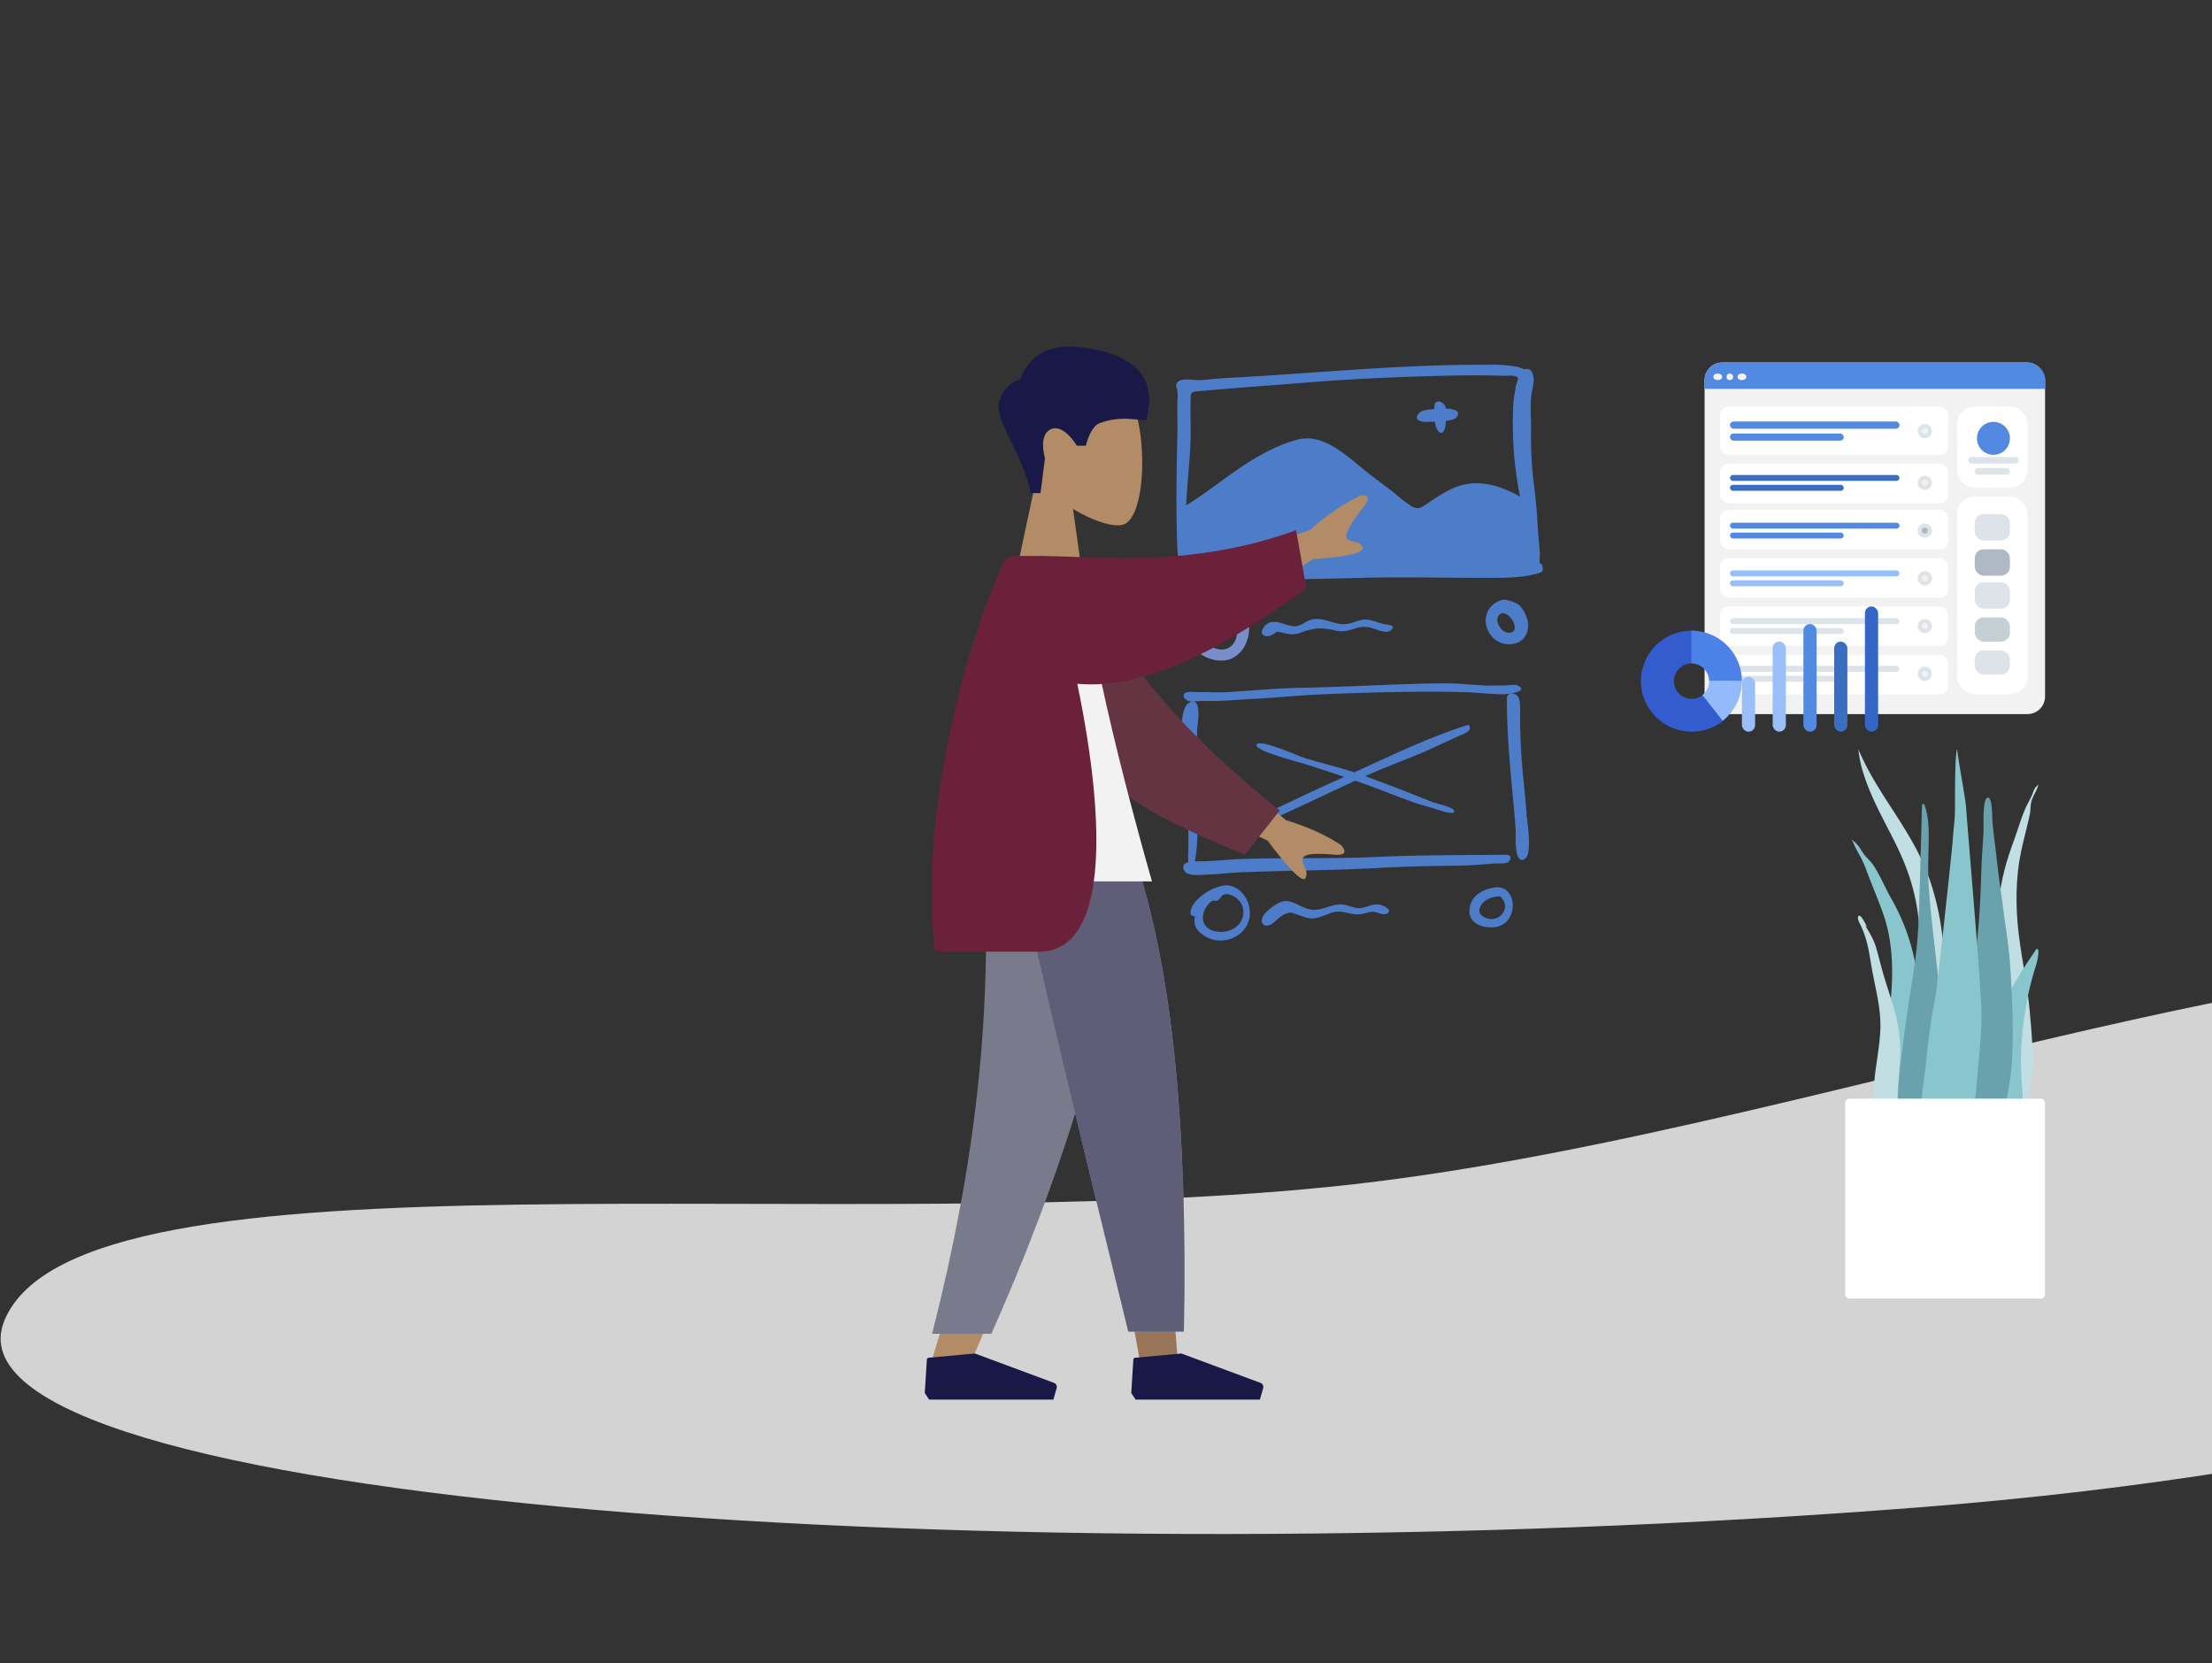 <svg xmlns="http://www.w3.org/2000/svg" xmlns:xlink="http://www.w3.org/1999/xlink" width="1007" height="757" viewBox="0 0 1007 757"><rect x="0" y="0" width="1007" height="757" fill="#333333" stroke="none"/><defs><style>.a,.d{fill:#fff;}.a{stroke:#707070;}.b{fill:none;}.c{fill:#f2f2f2;}.e{fill:#5289e1;}.f{fill:#dde3e9;}.g{fill:#afb9c5;}.h{fill:#c5cfd6;}.i{fill:#396ec1;}.j{fill:#98bff7;}.k{clip-path:url(#a);}.l{clip-path:url(#b);}.m{fill:#d3d3d3;}.n,.q{fill:#c1dee2;}.o{fill:#89c5cc;}.p{fill:#69a1ac;}.q{opacity:0.5;}.r{opacity:0.857;}.s{fill:#849de4;}.t{fill:#997659;}.u{fill:#b28b67;}.v{fill:#797a8b;}.w{fill:#191847;}.x{fill:#5f5d77;}.y{fill:#643443;}.z{fill:#6c213b;}.aa{fill:#3466c7;}.ab{fill:#335cce;}.ac{fill:#4c81e8;}.ad{fill:#93bbfc;}</style><clipPath id="a"><rect class="b" width="1007" height="757"/></clipPath><clipPath id="b"><rect class="a" width="1007" height="757" transform="translate(320 3915)"/></clipPath></defs><g transform="translate(194 -2976)"><g transform="translate(582 3141)"><rect class="c" width="155" height="160" rx="8"/><rect class="d" width="32" height="37" rx="8" transform="translate(115 20)"/><g transform="translate(119.699 26.805)"><circle class="e" cx="7.5" cy="7.5" r="7.5" transform="translate(4.301 0.195)"/><rect class="f" width="23" height="3" rx="1.5" transform="translate(0.301 16.195)"/><rect class="f" width="16" height="3" rx="1.5" transform="translate(3.301 21.195)"/></g><path class="e" d="M8,0H147a8,8,0,0,1,8,8v4H0V8A8,8,0,0,1,8,0Z"/><g transform="translate(4.159 4.622)"><ellipse class="c" cx="2" cy="1.5" rx="2" ry="1.5" transform="translate(-0.159 0.378)"/><circle class="c" cx="1.5" cy="1.5" r="1.5" transform="translate(5.841 0.378)"/><ellipse class="c" cx="2" cy="1.5" rx="2" ry="1.5" transform="translate(10.841 0.378)"/></g><g transform="translate(115.077 61.005)"><rect class="d" width="32" height="90" rx="8" transform="translate(-0.077 -0.005)"/><g transform="translate(8.319 8.319)"><rect class="f" width="16" height="12" rx="4" transform="translate(-0.396 -0.324)"/><rect class="g" width="16" height="12" rx="4" transform="translate(-0.396 15.676)"/><rect class="f" width="16" height="12" rx="4" transform="translate(-0.396 30.676)"/><rect class="f" width="16" height="11" rx="4" transform="translate(-0.396 61.676)"/><rect class="h" width="16" height="11" rx="4" transform="translate(-0.396 46.676)"/></g></g><g transform="translate(7.395 20.335)"><rect class="d" width="104" height="22" rx="4" transform="translate(-0.395 -0.335)"/><g transform="translate(4.159 6.516)"><rect class="e" width="77.18" height="3.258" rx="1.629"/><rect class="e" width="51.806" height="3.258" rx="1.629" transform="translate(0 5.43)"/></g><g transform="translate(89.637 7.626)"><circle class="f" cx="3.235" cy="3.235" r="3.235"/><circle class="c" cx="1.386" cy="1.386" r="1.386" transform="translate(1.849 1.849)"/></g><g transform="translate(0 25.419)"><rect class="d" width="104" height="18" rx="4" transform="translate(-0.395 0.246)"/><g transform="translate(4.159 5.407)"><rect class="i" width="77.18" height="2.704" rx="1.352"/><rect class="i" width="51.806" height="2.704" rx="1.352" transform="translate(0 4.506)"/></g><g transform="translate(89.637 5.777)"><circle class="f" cx="3.235" cy="3.235" r="3.235"/><circle class="c" cx="1.386" cy="1.386" r="1.386" transform="translate(1.849 1.849)"/></g></g><g transform="translate(0 47.14)"><rect class="d" width="104" height="18" rx="4" transform="translate(-0.395 -0.475)"/><g transform="translate(4.159 5.407)"><rect class="e" width="77.18" height="2.704" rx="1.352"/><rect class="e" width="51.806" height="2.704" rx="1.352" transform="translate(0 4.506)"/></g><g transform="translate(89.637 5.777)"><circle class="f" cx="3.235" cy="3.235" r="3.235"/><circle class="g" cx="1.386" cy="1.386" r="1.386" transform="translate(1.849 1.849)"/></g></g><g transform="translate(0 112.304)"><rect class="d" width="104" height="18" rx="4" transform="translate(-0.395 0.361)"/><g transform="translate(4.159 5.407)"><rect class="f" width="77.18" height="2.704" rx="1.352"/><rect class="f" width="51.806" height="2.704" rx="1.352" transform="translate(0 4.506)"/></g><g transform="translate(89.637 5.777)"><circle class="f" cx="3.235" cy="3.235" r="3.235"/><circle class="c" cx="1.386" cy="1.386" r="1.386" transform="translate(1.849 1.849)"/></g></g><g transform="translate(0 90.583)"><rect class="d" width="104" height="18" rx="4" transform="translate(-0.395 0.082)"/><g transform="translate(4.159 5.407)"><rect class="f" width="77.18" height="2.704" rx="1.352"/><rect class="f" width="51.806" height="2.704" rx="1.352" transform="translate(0 4.506)"/></g><g transform="translate(89.637 5.777)"><circle class="f" cx="3.235" cy="3.235" r="3.235"/><circle class="c" cx="1.386" cy="1.386" r="1.386" transform="translate(1.849 1.849)"/></g></g><g transform="translate(0 68.861)"><rect class="d" width="104" height="18" rx="4" transform="translate(-0.395 -0.196)"/><g transform="translate(4.159 5.407)"><rect class="j" width="77.18" height="2.704" rx="1.352"/><rect class="j" width="51.806" height="2.704" rx="1.352" transform="translate(0 4.506)"/></g><g transform="translate(89.637 5.777)"><circle class="f" cx="3.235" cy="3.235" r="3.235"/><circle class="c" cx="1.386" cy="1.386" r="1.386" transform="translate(1.849 1.849)"/></g></g></g></g><g class="k" transform="translate(-194 2976)"><g transform="translate(194 -2976)"><g class="l" transform="translate(-514 -939)"><g transform="translate(121 281)"><path class="m" d="M2,166c34.624-83.973,384.313-36.039,614-62s502.158-147.225,682-88-11.52,202.693-424,235S-32.624,249.973,2,166Z" transform="translate(199 4069)"/><g transform="translate(892 1185)"><g transform="translate(137 2790)"><g transform="translate(13)"><path class="n" d="M0,0C8.833,20.989,24.047,36.176,32,58a121.559,121.559,0,0,1,7,41c.065,7.828.037,16.172,0,24-.036,7.634-.352,14.415-1,22-.651,7.625-1.678,15.327-2,23-.25,5.978.026,13.547-2,19-1.611,4.337-5.913,4.26-7-1-.6-2.924-.067-6,0-9,.085-3.855-.114-7.145,0-11,.46-15.468-.312-31.526,0-47,.3-15.119,2.15-29.982,0-45-1.776-12.4-5.816-22.791-11-33C11.012,31.178,5.371,21.173,2,10A53.917,53.917,0,0,1,0,0C.157-.073-.1-.192,0,0Z" transform="translate(3 0)"/><path class="o" d="M1,1C2.749,2.263,3.818,4.177,5,6c1.47,2.266,3.53,3.732,5,6,3.065,4.728,5.206,10.08,8,15A94.908,94.908,0,0,1,29,57a322.68,322.68,0,0,1,4,34c.92,12.044,1.878,23.909,2,36,.055,5.417.65,11.621,0,17-.4,3.349-2.593,6.027-6,6-7.237-.057-10.581-8.426-12-15-2.089-9.679-2.331-20.1-2-30,.4-11.936,2.1-23.11,3-35,.95-12.587.327-25.149-4-37-2.186-5.989-4.722-12.051-7-18A50.767,50.767,0,0,0,4,8,71.523,71.523,0,0,1,0,0C.324.206.676.794,1,1Z" transform="translate(0 41)"/><path class="n" d="M17,1c.222-.172.778-.827,1-1-.639,2.693-2.118,4.539-3,7-.793,2.213-.466,4.581-1,7-1.255,5.681-2.815,11.271-4,17C7.654,42.337,7.462,55.422,9,68c1.453,11.881,3.905,23.121,5,35,.908,9.851,1.866,20.6,1,30-.588,6.383-2.746,13.644-8,13-2.474-.3-3.48-3.639-4-7-.835-5.4-1.674-10.632-2-16C.274,111.018.143,98.858,0,87-.136,75.812-.748,64.907,0,54,.721,43.476,3.775,33.75,7,25c1.7-4.61,3.092-9.606,5-14,.915-2.107,2.084-3.894,3-6C15.736,3.306,15.814,2.083,17,1Z" transform="translate(67 16)"/><path class="n" d="M0,0C.957-1.606,3.679,4.334,4,5c-.136-.331-.863-.669-1-1,1.9,3.158,3.92,6.379,5,10,1.069,3.585,2,7.39,3,11,1.882,6.774,4.295,13.165,6,20a65.245,65.245,0,0,1,2,20c-.418,7.16-1.488,13.844-1,21,.233,3.418,2.239,6.709,3,10s1.1,6.747,2,10c.207-.424,0,.892,0,1a11.774,11.774,0,0,1,0,3,5.991,5.991,0,0,1-4,4c-3.456.988-6.885-2.68-8-6-1.6-4.764-2.238-9.993-3-15A72.459,72.459,0,0,1,7,79c.409-9.179,2.551-17.824,3-27,.489-9.99-2.343-19.276-4-29-.8-4.686-1.447-9.536-3-14A36.427,36.427,0,0,0,1,4C.511,3.05-.64,1.116,0,0Z" transform="translate(3 76)"/><path class="p" d="M10,36c-.4,11.445-.474,22.676-2,34C6.443,81.556,4.5,92.433,3,104c-1.459,11.259-3.2,23.584-3,35,.15,8.409-1.339,21.85,8,26,9.459,4.2,11.379-13.076,12-19,1.19-11.366.578-23.572,0-35-.593-11.729-.773-23.314-2-35-1.363-12.981-3.142-25.982-4-39-.425-6.439-.117-12.56,0-19,.111-6.078.161-12.23-2-18-.113.082-.887-.082-1,0" transform="translate(21 25)"/><path class="o" d="M12,6c-1.7,2.478-3.394,5.375-5,8-2.874,4.7-5.218,9.285-6,16C-.636,44.054.683,59.516,1,74c.065,2.96-.167,6.183,1,9,1.058,2.554,3.115,4.01,5,4,4.035-.023,2.993-9.65,3-14,.012-7.623-1.074-15.384-1-23a155.006,155.006,0,0,1,2-22A131.884,131.884,0,0,1,16,7c.3-.9,2.014-8.2,0-7" transform="translate(68 91)"/><path class="p" d="M14,0c-2.653,0-1.92,13.3-2,15-.288,6.131-.818,11.868-1,18-.4,13.381-.99,26.773-3,40C6.918,80.12,6.35,87.934,5,95c-1.353,7.087-4.11,13.823-5,21-.855,6.9-.117,14.067,0,21,.117,6.975.086,14.086,1,21,.225,1.707.717,3.3,1,5a32.383,32.383,0,0,0,1,4,4.629,4.629,0,0,0,5,3c4.993-.912,8.294-7.42,10-12,2.178-5.848,2.86-11.837,4-18,1.292-6.983,2.645-13.891,3-21,.722-14.448.035-29.6-1-44-.576-8.009-1.983-16.04-3-24-1.013-7.926-2.153-15.051-3-23-.615-5.777-1.6-12.2-2-18-.1-1.383.029-10-2-10" transform="translate(48 22)"/><path class="o" d="M27,118c-.432-13.886-5.73-75.208-7-92-.318-4.2-3.6-21.235-4-26-1.075,1.347-1.012,22.183-1,27,.012,4.765-.7,9.261-1,14-.31,4.836-7.072,67.354-8,72-1.846,9.244-3.047,18.549-4,28-.928,9.212-3.242,19.74-2,29a27.767,27.767,0,0,0,2,6c.795,2.116,1.362,3.786,2,6a12.753,12.753,0,0,0,6,8c5.849,3.019,8.408-4.05,10-10a157.829,157.829,0,0,0,5-29c.847-11.04,2.346-21.883,2-33" transform="translate(32 0)"/></g><g transform="translate(0 159)"><rect class="d" width="91" height="91" rx="2" transform="translate(10)"/></g></g></g><path class="q" d="M16.687,0C12.284.085,2.3,1.792.687,7c-1.227,3.954,2.046,3.439,4,2,2.643-1.945,4.726-3.408,8-4,12.474-2.256,24.646,5.977,37,7,4.68.388,10.532.516,15-1,3.182-1.079,3.631-3.641,0-4-3.085-.3-6.837,1.027-10,1-13.089-.112-25.1-8.246-38-8" transform="translate(1353.313 3832)"/><g class="r" transform="translate(734.726 3800.301)"><path class="e" d="M4.587,101.773a11.36,11.36,0,0,1-1.313-.074c-1.432-.167-2.259-.492-2.6-1.021-.393-.606-.139-1.419.182-2.447a15.641,15.641,0,0,0,.42-1.532c.485-2.362.015-5.4-.439-8.346A43.853,43.853,0,0,1,.274,83.7c-.711-17.547-.39-35.8,0-53C.325,28.457.3,26.153.269,23.925c-.03-2.378-.06-4.836.006-7.226.013-.486.033-.924.052-1.347A21.485,21.485,0,0,0,.274,11.7,6.458,6.458,0,0,0-.01,10.511,2.666,2.666,0,0,1,.274,7.7C.937,6.833,2.34,6.43,4.688,6.43c1,0,2.046.07,3.116.149l.214.016c.93.069,1.808.134,2.526.134.282,0,.521-.01.731-.03l1.019-.1c3.6-.348,7.316-.709,10.981-.9,12.69-.667,25.566-1.564,38.019-2.432C86.481,1.513,112.526-.3,138.274-.3c.654,0,1.3,0,1.987-.006h.017c.685,0,1.393-.006,2.1-.006A60.639,60.639,0,0,1,155.274.7a8.064,8.064,0,0,1,1.478.521,5.157,5.157,0,0,0,1.522.479,2.241,2.241,0,0,0,.23.012,2.623,2.623,0,0,0,.6-.077l.025-.006a2.256,2.256,0,0,1,.5-.072,1.654,1.654,0,0,1,.644.142c1.348.558,1.624,1.592,1.973,2.9l.027.1c.473,1.767-.028,4.378-.47,6.682a32.852,32.852,0,0,0-.529,3.318,78.628,78.628,0,0,0-.082,8.738c.039,1.382.078,2.808.082,4.262q0,.757,0,1.513v.006a176.257,176.257,0,0,0,1,22.482c.742,5.764,1.641,13.36,2,21,.107,2.262.321,4.682.528,7.021.176,1.991.359,4.049.471,5.98a11.672,11.672,0,0,1-.058,1.588,7.444,7.444,0,0,0,.058,2.411.815.815,0,0,0,.63.682c.17.056.316.1.369.318.646,2.6.7,3.24-2,4a53.32,53.32,0,0,1-10.717,1.721c-3.648.258-7.263.279-10.954.279h-2.762c-6.241,0-12.507-.057-18.566-.112s-12.317-.111-18.527-.111c-6.937,0-12.98.073-18.474.223-4.638.127-9.339.222-13.886.315-13.48.274-27.417.557-41.113,1.685-1.729.143-3.55.271-5.312.4-2.558.181-5.2.368-7.688.6a36.973,36.973,0,0,0-5.058.987A29,29,0,0,1,4.587,101.773ZM59.244,33.21c8.843,0,17.185,6.952,23.889,12.539l1.142.95c2.875,2.386,5.857,4.621,8.741,6.782,1.4,1.047,2.837,2.126,4.26,3.219,1,.767,2.015,1.6,3.091,2.487a67.054,67.054,0,0,0,5.909,4.513,6.28,6.28,0,0,0,3.31,1.294c1.257,0,2.343-.725,4.141-1.927l.549-.366.817-.544a82.754,82.754,0,0,1,9.034-5.476,27.927,27.927,0,0,1,10.149-2.98c.679-.056,1.378-.084,2.077-.084a33.446,33.446,0,0,1,10.342,1.79,53.638,53.638,0,0,1,9.58,4.3,165.967,165.967,0,0,1-3-43,39.057,39.057,0,0,1,.549-4.054c.163-.949.332-1.929.451-2.946a8.331,8.331,0,0,1,.425-1.371c.371-1.031.792-2.2.575-2.628-.481-.949-2.223-1.07-3.686-1.07-.521,0-1.047.018-1.585.037l-.057,0c-.491.018-.954.036-1.352.036-.116,0-.22,0-.32,0-4.1-.128-8.267-.19-12.737-.19-4.439,0-9.1.062-14.263.19-22.751.56-42.7,1.541-61,3-5.426.433-10.9.856-16.192,1.264l-.044,0C33.01,9.818,21.608,10.7,10.274,11.7l-.234.021c-3.548.311-3.687.323-3.766,3.979-.012.544-.006,1.022,0,1.485s.013.96,0,1.515c-.06,2.357-.025,4.8.01,7.157.038,2.588.077,5.263-.01,7.843-.181,5.384-.623,10.892-1.05,16.219-.363,4.528-.738,9.207-.951,13.781,5.074-3.1,10-6.69,14.758-10.158,4.6-3.349,9.352-6.811,14.243-9.842,8.159-5.056,15.355-8.327,22-10A16.274,16.274,0,0,1,59.244,33.21Z" transform="translate(0 0)"/><path class="e" d="M-.012,1.943c0,2.788-.285,7.374,1,10,1.631,3.33,3.46,2.13,4-1,.309-1.793.576-7.412,0-9-.815-2.248-5-3.779-5,0" transform="translate(117.286 16.756)"/><path class="e" d="M13.167-.409c-2.618.092-10.229-.1-12,2-3.038,3.61,1.729,4.2,4,4,2.628-.234,11.24.107,13-2,2.944-3.525-2.942-4.075-5-4" transform="translate(109.107 20.108)"/><path class="s" d="M15.237,26.783h0A17.167,17.167,0,0,1,6.2,24.035,14.264,14.264,0,0,1,.285,17.12a11.559,11.559,0,0,1-.576-5.436A14.043,14.043,0,0,1,5.185,2.328,11.788,11.788,0,0,1,10.285.12a18.862,18.862,0,0,1,3.121-.257,17.864,17.864,0,0,1,8.371,2A11.353,11.353,0,0,1,27.285,8.12a13.168,13.168,0,0,1,.62,5.2A16.829,16.829,0,0,1,26.6,18.656a13.127,13.127,0,0,1-7.315,7.464A12.11,12.11,0,0,1,15.237,26.783ZM14.374,6.078c-3.427,0-7.65,1.732-9.089,5.042a5.177,5.177,0,0,0-.043,4.235A9.032,9.032,0,0,0,8.229,18.9a16.4,16.4,0,0,0,4.056,2.217,9.191,9.191,0,0,0,3.2.623,6.387,6.387,0,0,0,4.822-2.091,8.076,8.076,0,0,0,2.024-4.774,8.167,8.167,0,0,0-1.424-5.446A8.454,8.454,0,0,0,15.285,6.12C14.991,6.092,14.685,6.078,14.374,6.078Z" transform="translate(4.989 107.579)"/><path class="e" d="M46.372.392c-2.865.238-5.117,1.645-8,2-2.7.332-4.476-.263-7-1-3.051-.891-5.882-1.792-9-1-2.383.605-4.525,2.8-7,3-4.87.384-11.2-5.284-15,1-1.823,3.013,1.274,4.405,4,3,2.842-1.464,1.474-1.865,5-1,2.942.721,5.053,1.011,8,0a29.906,29.906,0,0,1,8-2,28.945,28.945,0,0,1,8,1c3.339.686,5.836.047,9-1a11.679,11.679,0,0,1,8,0c1.923.562,6.129,2.44,8,1,3.236-2.489-1.294-2.646-3-3-2.747-.569-6.149-2.233-9-2" transform="translate(38.902 115.307)"/><path class="e" d="M10.817,20.106h0a10.189,10.189,0,0,1-7.206-2.877A11.169,11.169,0,0,1,.316,10.723a9.656,9.656,0,0,1,1.3-6.433A10.421,10.421,0,0,1,7.846-.067,2.617,2.617,0,0,1,8.54-.148a15.507,15.507,0,0,1,6.306,2.081c1.508.966,2.817,2.928,4,6a9.687,9.687,0,0,1-.466,8.2,7.587,7.587,0,0,1-2.205,2.454,7.984,7.984,0,0,1-3.329,1.347A12.229,12.229,0,0,1,10.817,20.106ZM7.846,5.932A3.321,3.321,0,0,0,5.858,7.466a3.539,3.539,0,0,0-.311,2.258,6.906,6.906,0,0,0,1.847,3.543,4.812,4.812,0,0,0,3.3,1.668c.05,0,.1,0,.147,0,1.675-.082,2.6-.941,2.615-2.42a7.16,7.16,0,0,0-1.758-4.2,5.845,5.845,0,0,0-3.857-2.38h0Z" transform="translate(140.428 106.767)"/><path class="e" d="M1.083,84.857c-.869-2.1.244-3.115,1.982-3.6a36.745,36.745,0,0,1,.019-5.4c-.1-2.875.111-5.126,0-8-.264-6.848-.472-14.168-1-21-.5-6.531-1.964-12.419-2-19-.024-4.45-.9-15.977,3-19,6.7-3.909,4.109,9.614,4,12a139.992,139.992,0,0,0,1,21c.662,6.544-.745,13.455-1,20-.135,3.475.262,6.531,0,10a66.135,66.135,0,0,1-1.1,9c.957-.043,1.9-.027,2.691-.012.57.011,1.058.022,1.413.012,5.426-.164,10.575-.8,16-1,20.87-.785,42.134-.009,63-1,19.736-.938,39.249-.758,59-1,1.728.15,2.109,1.606,1,3-.815,1.023-3.468,1-5.4.982-.643-.007-1.207-.013-1.6.018-5.563.447-11.42.947-17,1-11.75.112-23.269.331-35,1-20.843,1.188-42.145,1.152-63,2-5.062.205-9.935.867-15,1-1.129.03-3.034.247-4.956.247C4.5,87.1,1.846,86.7,1.083,84.857Zm151-18c-.438-7.6-1.312-15.417-2-23-1.112-12.259-2.01-24.692-2-37,0-2.922,3.446-2.987,5-1,1.487,1.9.964,7.726,1,10,.12,7.493.328,14.54,1,22,.668,7.4,1.484,14.591,2,22,.239,3.424,2.825,18-1,20a2.506,2.506,0,0,1-1.149.325C151.37,80.181,152.208,69.013,152.083,66.857Zm-149-59c-1.251-.511-2.687-1.485-2-3C1.652,3.6,4.094,3.7,5.81,3.8c.512.031.959.06,1.273.055,2.039-.041,3.948,0,5.834.049,2.667.063,5.287.126,8.167-.049,11.159-.683,22.817-1.81,34-2,21.31-.364,42.681-1.8,64-2,6.314-.058,12.694.638,19,1,1.47.085,2.832.047,4.2.01,1.234-.033,2.472-.066,3.8-.01A21.765,21.765,0,0,0,148.523.7c1.708-.161,3.654-.321,4.559.158,5.566,2.945-5.621,4.023-7,4-5.785-.1-12.217-.859-18-1-21.275-.523-42.745.128-64,1-10.225.419-19.778,1.426-30,2-5.586.314-11.412.706-17,1-1.44.076-2.965.046-4.479.017-1.194-.023-2.383-.046-3.521-.017-1.041.027-2.663.276-4.071.276A5.325,5.325,0,0,1,3.083,7.857Z" transform="translate(2.191 144.842)"/><path class="e" d="M2.105,48.844c-1.359-.03-1.859-.353-2-2-.181-2.106,2.629-2.315,4-3,4.7-2.351,10.257-4.738,15-7,9.419-4.493,18.458-8.772,28-13l.946-.42Q39.6,20.566,31.1,17.844c-3.039-.978-23.777-6.177-23-9,.872-3.164,19.1,5.075,22,6,7.543,2.4,15.075,4.014,22.555,6.506,16.792-7.621,34-16.038,51.445-21.506,1.118-.35,1.254,1.033,1,2-.339,1.294-3.9,2.507-5,3-4.371,1.952-8.629,4.047-13,6-9.521,4.254-19.48,7.743-29,12l-.525.235c6.793,2.45,13.972,5.233,20.524,7.765,3.546,1.37,6.462,2.611,10,4,1.771.7,9.576,2.23,10,4,.6,2.5-7.751-.6-9-1-3.531-1.128-6.514-1.743-10-3-7.8-2.811-16.169-6.276-24-9q-1.025-.357-2.049-.71c-8.329,3.828-16.692,7.884-24.951,11.71-4.433,2.054-8.6,3.871-13,6-3.232,1.565-9.3,6-12.906,6Z" transform="translate(28.169 163.855)"/><path class="e" d="M13.532,24.88A13.841,13.841,0,0,1,4.92,21.8a8.366,8.366,0,0,1-3-4,9.826,9.826,0,0,1,0-4,2.1,2.1,0,0,1-.309.023A1.951,1.951,0,0,1-.08,12.8c-.3-3.688,3.207-6.941,5.323-8.551A22.94,22.94,0,0,1,14.92-.2a9.1,9.1,0,0,1,1.137-.072,9.934,9.934,0,0,1,7.174,3.308A13.64,13.64,0,0,1,26.92,12.8a12.132,12.132,0,0,1-3.715,8.239A14.3,14.3,0,0,1,14.92,24.8,12.188,12.188,0,0,1,13.532,24.88Zm-3.09-18.2A1.172,1.172,0,0,0,9.92,6.8a8.192,8.192,0,0,0-3,3C5.4,12.356,5.1,15.014,6.092,17.094,7.046,19.087,9.116,20.4,11.92,20.8a12.552,12.552,0,0,0,1.754.123,11.478,11.478,0,0,0,6.741-2.083A8.44,8.44,0,0,0,23.92,12.8a8.012,8.012,0,0,0-1.689-5.854A8.629,8.629,0,0,0,16.92,3.8c-.214-.019-.418-.029-.606-.029A2.761,2.761,0,0,0,13.683,5.2,4.553,4.553,0,0,1,11.92,6.8a.834.834,0,0,1-.371.086,1.859,1.859,0,0,1-.521-.1l-.014,0A2.01,2.01,0,0,0,10.443,6.676Z" transform="translate(6.354 236.897)"/><path class="e" d="M7.673.7c-2.383,1.263-5.6,3.6-7,6-1.476,2.533-.11,5.2,3,4,2.469-.951,4.367-4.031,7-5,2.324-.855,2.544-.851,5,0,2.531.877,5.264,2.215,8,2,3.439-.27,6.634-2.546,10-3,2.834-.382,5.286.561,8,1,3.149.509,5.054-.38,8-1,2-.422,5.538,1.643,7,1,3.287-1.445-.181-3.416-2-4-3.065-.983-5.085.185-8,1-3.165.885-4.975-.187-8-1-6.121-1.645-10.2,2.723-16,2-5.372-.67-9.369-5.981-15-3" transform="translate(38.602 243.996)"/><path class="e" d="M9.641,18.338h0c-3.455,0-6.415-1.058-8.12-2.9A6.514,6.514,0,0,1-.127,10.291,9.448,9.448,0,0,1,3.5,3.31,16.954,16.954,0,0,1,10.873.291,8.9,8.9,0,0,1,12.555.123a6.341,6.341,0,0,1,5.1,2.388,9.253,9.253,0,0,1,1.891,5.461,10.824,10.824,0,0,1-1.992,6.75,8.868,8.868,0,0,1-6.678,3.57C10.465,18.322,10.05,18.338,9.641,18.338Zm3.75-14.06c-3.323,0-6.353,1.553-7.517,3.014s-1.667,2.76-1.5,3.866a3.175,3.175,0,0,0,1.5,2.134,6.994,6.994,0,0,0,3.972,1.29,6.308,6.308,0,0,0,3.564-1.1,6.106,6.106,0,0,0,2.237-2.756c.874-2.211.228-4.556-1.773-6.432C13.72,4.282,13.557,4.277,13.391,4.277Z" transform="translate(133.401 237.408)"/></g><g transform="translate(885 2364)"><g transform="translate(-265 1668)"><path class="t" d="M0,0,36.631,126.227,53.86,221H71.153L53.891,0Z" transform="translate(44 0)"/><path class="u" d="M24.974,0c2.556,65.574,1.548,101.34.976,107.3S22.13,153.156,0,223H17.986c29.308-67,39.539-106.9,42.9-115.7S74.176,62.734,88.67,0Z" transform="translate(2.564 0)"/><path class="p" d="M0,0Q14.292,65.153,49.439,208H74.732C76.6,110.254,68.653,45.92,54.891,0Z" transform="translate(43.214 0)"/><path class="v" d="M24.079,0C26.583,65.574,20.1,130.177,0,209.021H26.986C56.348,143.018,77.393,78.734,91.775,0Z" transform="translate(3.331 0)"/><g transform="translate(0 199)"><path class="w" d="M0,18,.939,2.856a1,1,0,0,1,.907-.934L22.826,0l35.98,13.357a2,2,0,0,1,1.228,2.421L58.553,21H1.985Z" transform="translate(0 19)"/></g><g transform="translate(94 199)"><path class="w" d="M0,18,.939,2.856a1,1,0,0,1,.907-.934L22.826,0l35.98,13.357a2,2,0,0,1,1.228,2.421L58.553,21H1.985Z" transform="translate(0 19)"/></g><path class="x" d="M0,0Q14.292,65.153,49.439,208H74.732C76.6,110.254,68.653,45.92,54.891,0Z" transform="translate(43.214 0)"/></g><g transform="translate(-302 1393)"><g transform="translate(76.408 45)"><path class="u" d="M0,105,11.8,49.609C5.221,41.829.765,32.294,1.509,21.612,3.655-9.17,46.213-2.4,54.49,13.138s7.3,54.944-3.4,57.72c-4.267,1.107-13.356-1.605-22.607-7.219L34.286,105Z" transform="translate(-0.408 0)"/></g><path class="w" d="M14.708,66.768C10.455,47.439-1.659,34.264.191,25.625A14.527,14.527,0,0,1,10.054,14.88S14.2-2.247,36.784.31,73.157,12.451,67.2,33.537c-5.473,0-12.079-2.022-21.215,1.442-4.348,1.649-6.22,10.226-6.22,10.226H35.641s-6.01-10.179-11.852-7.481-2.656,13.107-2.656,13.107L19.1,66.768Z" transform="translate(70.588 34.637)"/></g><g transform="translate(-261.894 1495.42)"><path class="u" d="M36.4,157.133,0,140.112l8.126-22.65L44.883,147.9q14.955,4.551,24.988,11.323c1.58,1.623,3.49,4.911-3.064,4.342s-13.468-.834-14.371,1.688,3.061,5.534,1.233,8.935a.85.85,0,0,1-.8.485Q49.641,174.673,36.4,157.133ZM11.985,30.622,55.664,15.835Q67.885,5.106,78.721.146c2.1-.446,5.579-.187,1.232,5.373s-8.7,11.627-7.455,13.958,5.762.574,7.071,4.266q1.308,3.693-22.471,5.29L23.137,51.571Z" transform="translate(116.532)"/><path class="y" d="M15.62.153C45.848,35.627,82.158,59.3,131.372,80.837l-6.457,15.077-3.662,8.55c-50.339-6.839-77.291-11.882-99.312-47.15C16.414,48.462,6.122,18.282.024,2.586Z" transform="matrix(0.966, 0.259, -0.259, 0.966, 52.515, 31.299)"/><path class="c" d="M0,148.139H88.73S58.582,44.452,57.929,5.811C57.906,4.5,55.755,2.183,54.8,2.486,44.365,5.811,32.464,0,32.464,0,11.428,38.15,4.154,85.121,0,148.139Z" transform="translate(11.605 27.58)"/><path class="z" d="M1.638,191.809c-7.514-56.946,12.235-135.9,30.543-175.726.7-1.522,2.188-4.388,5.694-4.388H51.622l.018.061c4.632.042,9.788.251,15.412.459C92.313,13.154,127.006,14.09,165.93,0l4.7,26.474C134.66,52.561,98.24,72.769,66.326,69.9c13.857,67.033,13.218,121.91-17.376,121.91Z" transform="translate(0 15.885)"/></g></g></g></g></g></g><g transform="translate(599 3252)"><rect class="j" width="6" height="25" rx="3" transform="translate(0 32)"/><rect class="j" width="6" height="41" rx="3" transform="translate(14 16)"/><rect class="e" width="6" height="49" rx="3" transform="translate(28 8)"/><rect class="i" width="6" height="41" rx="3" transform="translate(42 16)"/><rect class="aa" width="6" height="57" rx="3" transform="translate(56)"/></g><g transform="translate(553 3263)"><path class="ab" d="M29.051,28.5a8.074,8.074,0,1,1-5.9-13.554V0A23.146,23.146,0,0,0,0,23,23.146,23.146,0,0,0,23.15,46,22.873,22.873,0,0,0,40,38.718Z"/><path class="ac" d="M0,0V14.95A8.05,8.05,0,0,1,8.05,23H23A23.071,23.071,0,0,0,0,0Z" transform="translate(23)"/><path class="ad" d="M3.073,0A7.98,7.98,0,0,1,0,6.293L9.2,18A22.81,22.81,0,0,0,18,0Z" transform="translate(28 23)"/></g></g></svg>